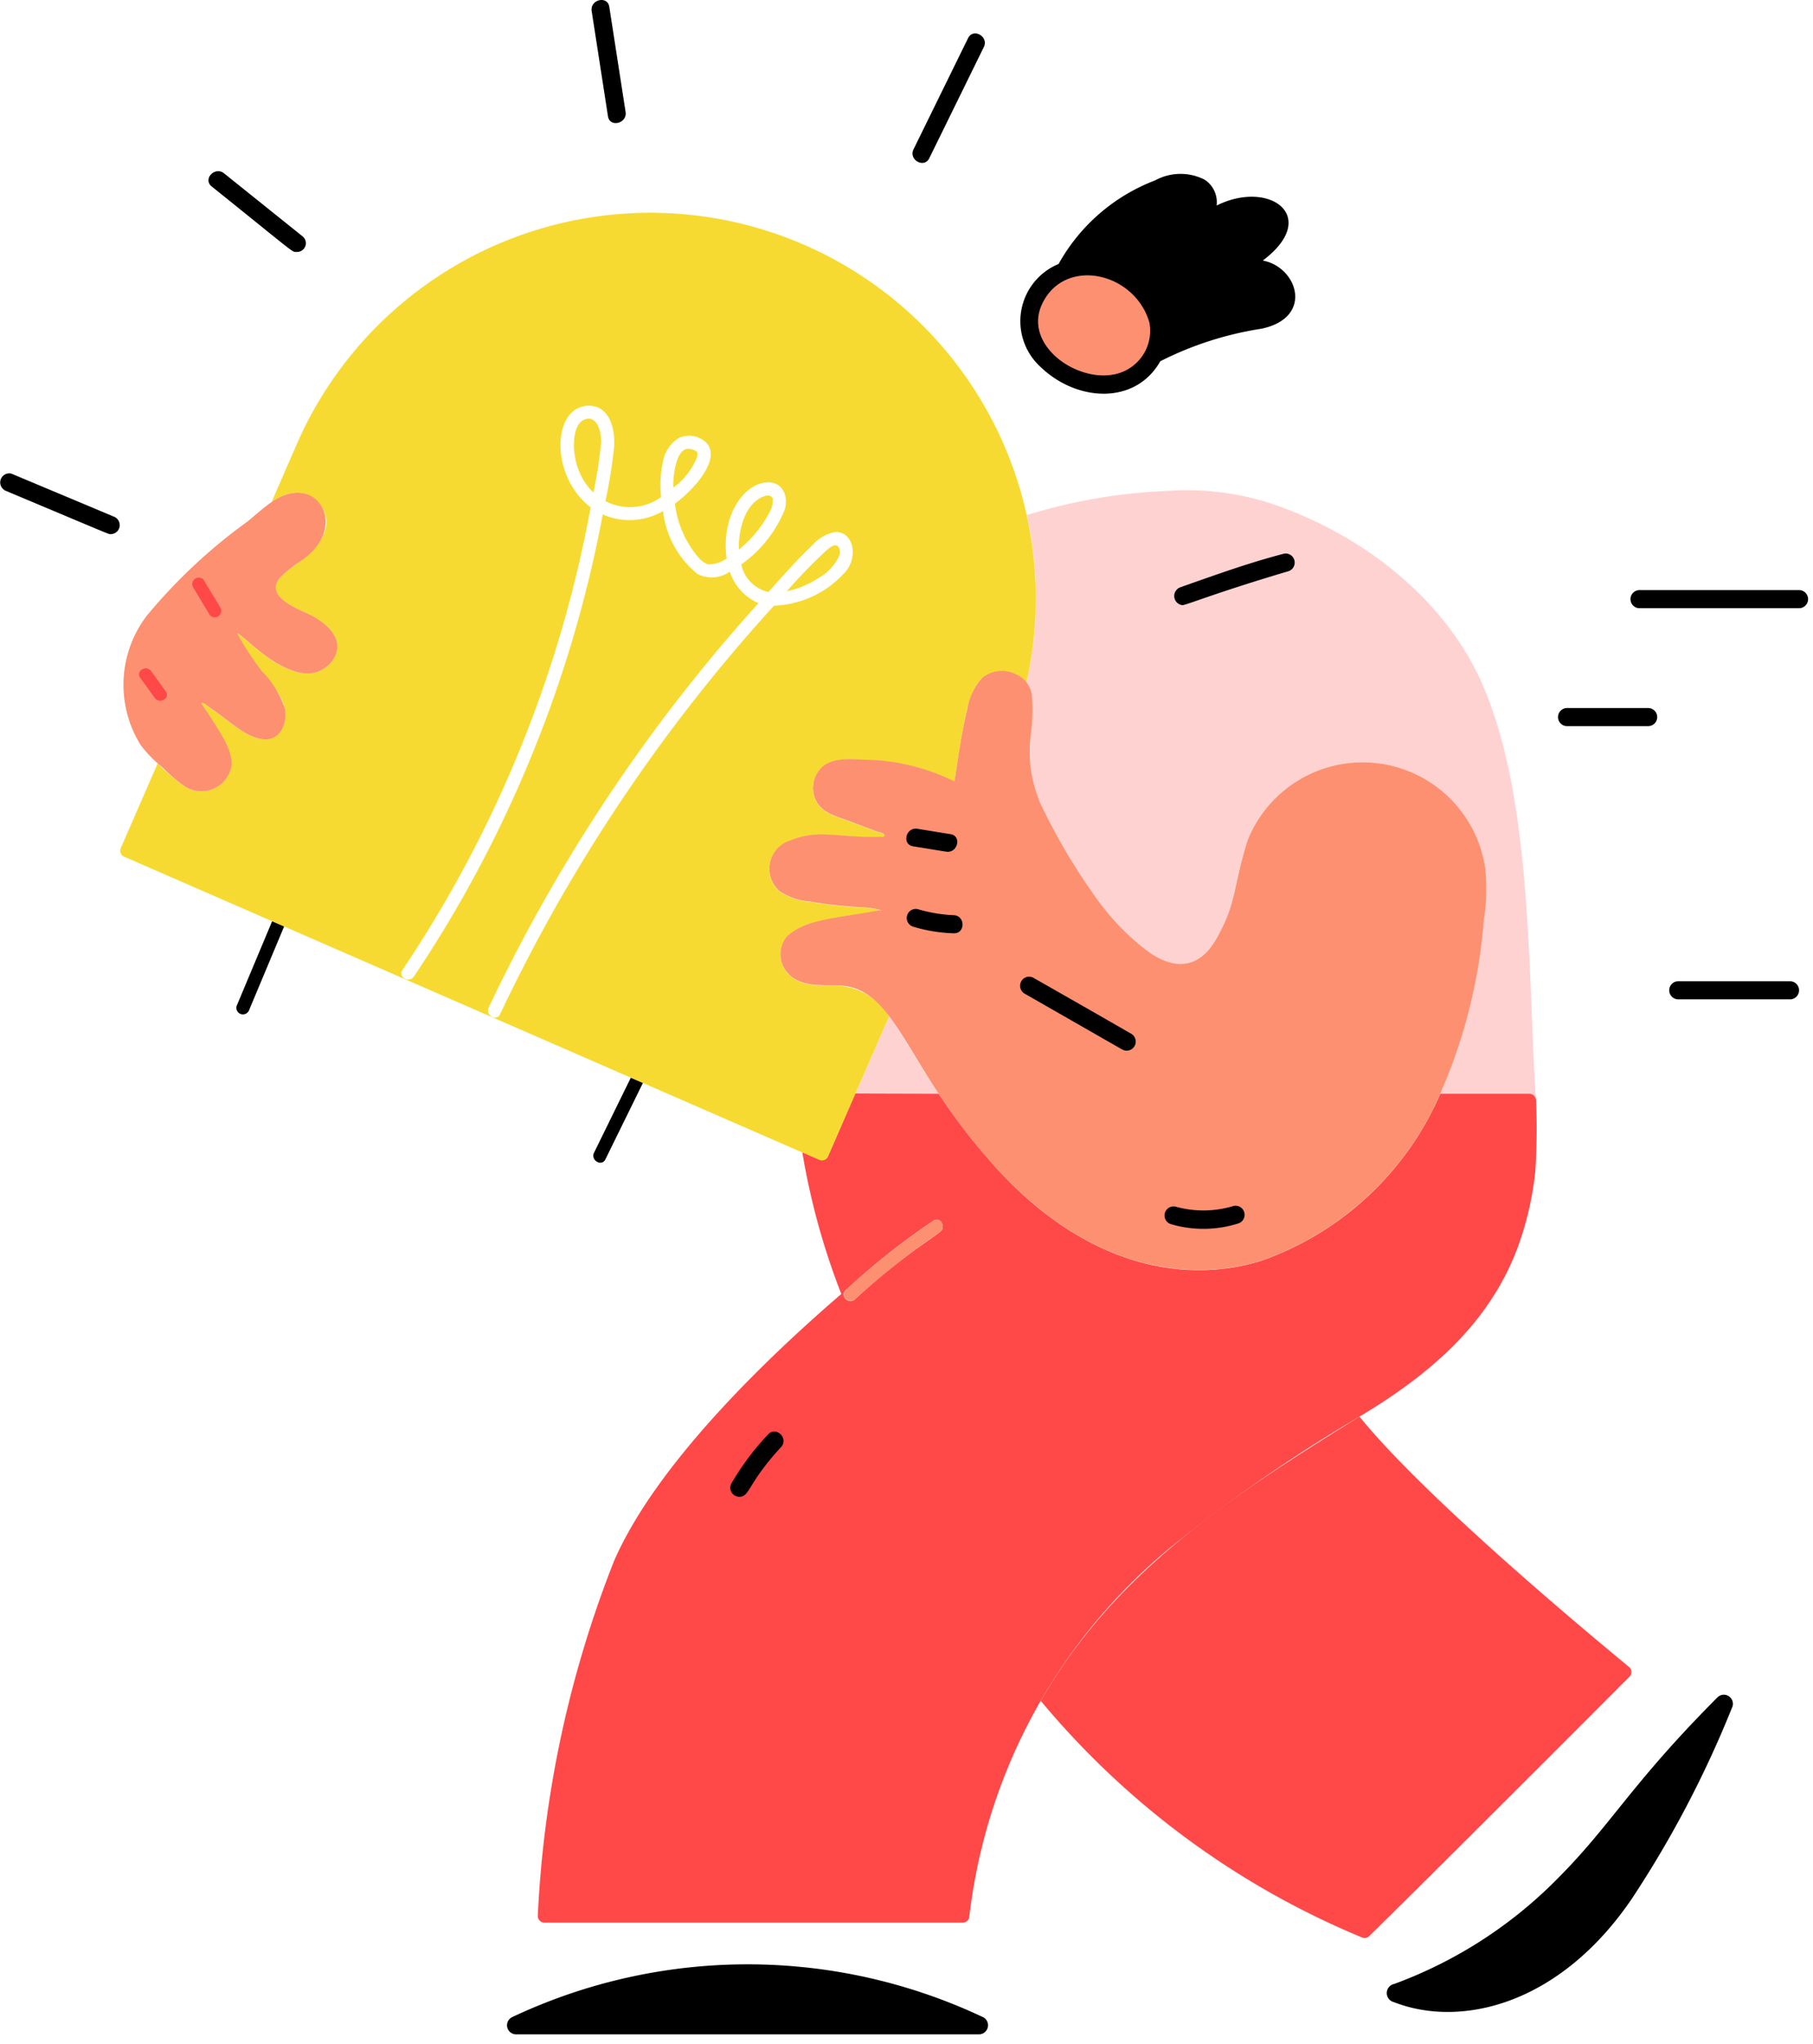 <svg xmlns="http://www.w3.org/2000/svg" width="71" height="80" fill="none"><path fill="#000" d="M49.932 10.479c-.734-.419-.988.01-.42-.452 2.091-1.7-.1-2.916-1.994-1.806a.98.98 0 0 0-.4-1.115 2.01 2.01 0 0 0-1.845.04 7.2 7.2 0 0 0-3.748 3.257c2.257-.99 5.064 1.49 3.844 3.661a13.3 13.3 0 0 1 4.014-1.295 1.42 1.42 0 0 0 1.218-.93 1.34 1.34 0 0 0-.67-1.36M9.265 39.378a.26.26 0 0 0 .181.317.263.263 0 0 0 .318-.18l1.365-3.257-.47-.205zM23.264 45.117c-.146.297.299.56.445.26l1.469-2.992-.473-.206z"/><path fill="#FC9070" d="M43.78 10.419a2.582 2.582 0 0 0-3.732 2.354c.23 1.857 2.575 2.969 4.083 2.378a2.44 2.44 0 0 0 1.495-1.79 2.81 2.81 0 0 0-1.846-2.942"/><path fill="#FFD2D2" d="M36.764 42.81c-.936-1.399-1.498-2.446-1.94-3.032L33.505 42.8c1.231.01 1.7.01 3.258.01M58.045 26.764c-1.37-3.128-4.327-5.547-7.584-6.81a10.66 10.66 0 0 0-4.657-.743 21.6 21.6 0 0 0-5.587.947c.472 2.16.468 4.396-.013 6.554.112.149.185.323.213.507.04.511.026 1.026-.041 1.534-.102.804-.02 1.62.238 2.387a23 23 0 0 0 2.19 3.837 9.6 9.6 0 0 0 2.065 2.202c1.1.835 2.09.761 2.762-.426.82-1.445.605-1.846 1.219-3.843a4.851 4.851 0 0 1 9.31 1.062c.078.687.06 1.38-.052 2.062a21.8 21.8 0 0 1-1.704 6.78h3.49a.264.264 0 0 1 .259.257c-.334-4.956-.116-11.76-2.108-16.307m-7.604-4.5a83 83 0 0 0-4.046 1.31c-.315.111-.45-.388-.138-.498 1.336-.47 2.674-.956 4.046-1.311a.259.259 0 0 1 .138.499"/><path fill="#F7DA31" d="M23.109 16.392a.44.44 0 0 0-.406.171c-.35.362-.384 1.856.537 2.712q.203-.958.298-1.932c.021-.334-.091-.893-.43-.951M27.293 17.903c.029-.096.04-.193-.026-.244a.63.63 0 0 0-.337-.092c-.456.025-.578 1.06-.562 1.522.412-.303.732-.713.925-1.186M32.854 21.78a.38.38 0 0 0-.01-.356c-.108-.187-.33-.006-.46.101a20 20 0 0 0-1.57 1.617c.43-.092.841-.26 1.211-.5.36-.192.65-.494.83-.861M30.166 19.993a1 1 0 0 0 .102-.434c.012-.057-.04-.11-.09-.14a.32.32 0 0 0-.264.011c-.742.27-1.005 1.31-.975 2.077.511-.412.93-.929 1.227-1.514"/><path fill="#F7DA31" d="M31.531 9.599a15.11 15.11 0 0 0-19.54 7c-.257.507-.346.736-1.355 3.05a2.1 2.1 0 0 1 .703-.328 1.162 1.162 0 0 1 1.252 1.759c-.395.758-.881.805-1.625 1.528-.598.706.588 1.181 1.074 1.404.607.277 1.45.904 1.074 1.68a1.21 1.21 0 0 1-1.27.655c-1.211-.183-2.352-1.52-2.559-1.551q.042.099.102.187c.74 1.34 1.612 1.953 1.765 2.758.106.55-.173 1.262-.837 1.199-.695-.067-1.246-.657-2.13-1.26-.065-.046-.237-.21-.315-.16-.01.006-.01 0 .027.048.036.047.34.49.531.8.293.473.767 1.176.593 1.764a1.198 1.198 0 0 1-1.764.668 8 8 0 0 1-1.083-.92l-1.432 3.285a.26.26 0 0 0 .092.354l27.228 11.87a.263.263 0 0 0 .353-.093l2.405-5.515a2.54 2.54 0 0 0-2.037-1.204c-.666-.01-1.491.063-1.967-.514a1.1 1.1 0 0 1-.017-1.388c.718-.659 1.586-.68 3.702-1.041a3 3 0 0 0-.661-.107 17 17 0 0 1-2.12-.23 2.47 2.47 0 0 1-1.208-.418 1.163 1.163 0 0 1 .44-1.977c1.14-.46 1.835-.09 3.515-.139.05 0 .195.018.16-.077-.028-.076-.182-.095-.253-.12q-.537-.196-1.069-.399c-.508-.193-1.14-.322-1.376-.872a1.12 1.12 0 0 1 .25-1.251c.433-.411 1.185-.314 1.734-.298a8.2 8.2 0 0 1 3.461.848c.432-2.678.49-3.38 1.085-4.05a1.22 1.22 0 0 1 1.212-.195c.03.008.05.025.077.036.178.067.334.183.45.334a15.09 15.09 0 0 0-8.667-17.12m1.48 12.886a3.9 3.9 0 0 1-2.7 1.221 65 65 0 0 0-10.727 15.99c-.143.302-.588.04-.446-.26a65.3 65.3 0 0 1 10.567-15.829 2.01 2.01 0 0 1-1.123-1.232l-.012.007a1.23 1.23 0 0 1-1.25.086A3.7 3.7 0 0 1 25.966 20a2.59 2.59 0 0 1-2.361.134 48.5 48.5 0 0 1-7.398 18.091c-.184.276-.632.016-.446-.26a48 48 0 0 0 7.37-18.108c-1.198-.914-1.48-2.705-.871-3.56a.97.97 0 0 1 1.05-.384c.658.185.79 1.063.732 1.641q-.11 1.04-.333 2.06a2.08 2.08 0 0 0 2.182-.16c-.052-.45-.03-.907.064-1.351a1.39 1.39 0 0 1 .614-.951.96.96 0 0 1 1.132.22c.517.673-.59 1.842-1.27 2.342.096.798.43 1.547.96 2.15.093.1.207.176.333.224.262.005.518-.076.73-.23-.224-1.688.697-2.96 1.615-2.979.614-.011.819.6.655 1.088a4.9 4.9 0 0 1-1.695 2.127 1.41 1.41 0 0 0 1.06 1.078c.563-.623 1.124-1.264 1.735-1.841.226-.259.53-.436.867-.506.762-.043.96 1.066.32 1.66"/><path fill="#FF4848" d="M63.814 65.26c-2.832-2.334-8.256-6.955-10.574-9.813-4.972 3.09-9.55 6.025-12.482 11.125a32.56 32.56 0 0 0 12.613 9.274.26.26 0 0 0 .251-.067c2.519-2.468 9.294-9.251 10.192-10.154a.26.26 0 0 0 0-.365"/><path fill="#FC9070" d="M12.042 24.012c-.487-.222-1.673-.698-1.074-1.404q.41-.4.896-.706c1.828-1.305.537-3.482-1.228-2.252-.34.237-.658.53-.939.759a21.2 21.2 0 0 0-3.948 3.69 4.46 4.46 0 0 0-.235 5.07q.383.496.872.889.403.412.877.74a1.198 1.198 0 0 0 1.765-.667c.176-.587-.3-1.29-.593-1.765a17 17 0 0 0-.532-.8c-.04-.051-.036-.042-.027-.047.077-.05.25.113.316.159.897.613 1.435 1.193 2.13 1.26.663.064.942-.648.836-1.198a3.8 3.8 0 0 0-.892-1.462q-.547-.703-.975-1.484c.207.03 1.355 1.37 2.558 1.552a1.21 1.21 0 0 0 1.27-.657c.374-.774-.47-1.4-1.077-1.677m-4.204-1.38a.24.24 0 0 1 .176.118c.2.345.419.678.614 1.023a.259.259 0 0 1-.446.26c-.21-.338-.411-.681-.614-1.022a.26.26 0 0 1 .27-.38M6.055 27.32l-.573-.791c-.196-.27.253-.527.446-.26l.572.79c.196.27-.252.527-.445.26"/><path fill="#FF4848" d="M60.154 43.067a.265.265 0 0 0-.259-.258h-3.49a11.97 11.97 0 0 1-7 6.535c-3.106.959-6.872.146-10.266-3.495a24 24 0 0 1-2.378-3.04s-2.82-.006-3.258-.01l-1.087 2.493a.263.263 0 0 1-.354.093s-.454-.197-.641-.28a27.7 27.7 0 0 0 1.526 5.542c-3.075 2.643-7.268 6.725-8.894 10.435a43.3 43.3 0 0 0-2.992 13.913.26.26 0 0 0 .258.258h16.385a.26.26 0 0 0 .25-.19 22.02 22.02 0 0 1 8.336-14.857 61 61 0 0 1 6.945-4.757c2.763-1.65 5.11-3.66 6.215-6.664.34-.941.566-1.92.672-2.915a26 26 0 0 0 .032-2.803M30.518 56.57a11.5 11.5 0 0 0-1.343 1.792.258.258 0 0 1-.447-.26 10.4 10.4 0 0 1 1.425-1.898c.226-.244.59.122.365.366m6.38-8.451c-.089.2-1.362.844-3.417 2.736-.23.213-.568-.104-.392-.33a28.4 28.4 0 0 1 3.46-2.744c.23-.155.443.13.35.339z"/><path fill="#000" d="M38.478 79.048a22.04 22.04 0 0 0-14.534-1.44 18.8 18.8 0 0 0-3.857 1.436.26.26 0 0 0 .12.486h18.14c.242 0 .371-.369.131-.482M67.327 66.503c-3.492 3.5-4.093 4.932-6.291 7.123a17.6 17.6 0 0 1-6.412 4.12.27.27 0 0 0-.007.528c2.65 1.034 6.474.026 9.223-4.03a42 42 0 0 0 3.893-7.428c.108-.253-.181-.537-.406-.313M11.438 9.702c.257.207.625-.153.366-.365l-3.089-2.48c-.256-.205-.624.154-.365.367z"/><path fill="#FC9070" d="M58.162 33.968a4.852 4.852 0 0 0-9.31-1.062c-.598 1.944-.405 2.406-1.22 3.842-.676 1.193-1.672 1.255-2.762.426a9.6 9.6 0 0 1-2.064-2.202 23.7 23.7 0 0 1-2.072-3.553 5.1 5.1 0 0 1-.361-2.67 7.3 7.3 0 0 0 .041-1.534 1.05 1.05 0 0 0-.663-.84c-.028-.011-.05-.028-.077-.036a1.22 1.22 0 0 0-1.212.195c-.294.33-.491.735-.572 1.17-.242.997-.316 1.668-.513 2.88a8.2 8.2 0 0 0-3.461-.848c-.55-.016-1.3-.113-1.734.298a1.12 1.12 0 0 0-.25 1.251c.235.55.868.678 1.376.872q.532.204 1.069.399c.07.025.225.04.252.12.036.098-.109.077-.16.077-1.667.048-2.378-.32-3.514.139a1.162 1.162 0 0 0-.44 1.976c.358.244.775.388 1.208.418q1.053.182 2.12.23.336.02.661.107c-2.094.357-2.992.389-3.702 1.042a1.1 1.1 0 0 0 .017 1.388c.476.577 1.304.503 1.967.514 2.401.042 2.584 3.234 6.352 7.276 3.4 3.646 7.168 4.45 10.267 3.495a11.98 11.98 0 0 0 7-6.535 20.9 20.9 0 0 0 1.703-6.78c.112-.68.13-1.371.054-2.055M40.424 38.36c.16.09 3.83 2.193 3.83 2.193a.258.258 0 0 1-.26.446c-.16-.09-3.831-2.192-3.831-2.192a.257.257 0 0 1-.093-.354.26.26 0 0 1 .354-.093m5.605 8.969a4.15 4.15 0 0 0 2.314-.035c.318-.101.453.398.137.498a4.4 4.4 0 0 1-2.589.035.257.257 0 0 1-.18-.318.26.26 0 0 1 .318-.18m-8.824-14.584c.328.053.188.551-.137.498l-1.293-.21c-.328-.052-.188-.55.137-.498zm-1.287 2.93c.466.138.947.218 1.432.24.332.013.333.53 0 .516a6.4 6.4 0 0 1-1.57-.258.258.258 0 1 1 .138-.498"/><path fill="#000" d="M24.402 4.397 23.764.282c-.052-.328-.55-.188-.499.137l.638 4.116c.051.327.55.188.5-.138M36.309 6.147l2.135-4.35c.146-.296-.3-.559-.447-.26l-2.134 4.35c-.147.296.299.559.446.26M46.395 23.574a82 82 0 0 1 4.045-1.31.258.258 0 0 0-.137-.499c-1.372.355-2.71.84-4.046 1.311-.309.11-.177.61.138.498M.417 18.63a.26.26 0 0 0-.317.181.263.263 0 0 0 .18.318l3.99 1.674a.26.26 0 0 0 .317-.18.263.263 0 0 0-.18-.318zM70.084 38.502h-4.356a.258.258 0 1 0 0 .517h4.356a.258.258 0 1 0 0-.517M61.37 28.326h3.168a.258.258 0 1 0 0-.517H61.37a.259.259 0 0 0 0 .517M70.479 23.193h-6.291a.258.258 0 0 0 0 .516h6.291a.258.258 0 0 0 0-.516M44.26 40.55s-3.67-2.104-3.83-2.193a.259.259 0 0 0-.261.446s3.67 2.103 3.831 2.192a.259.259 0 0 0 .26-.446"/><path fill="#FF4848" d="M48.345 47.29a4.15 4.15 0 0 1-2.314.035.257.257 0 0 0-.318.18.26.26 0 0 0 .18.319 4.4 4.4 0 0 0 2.587-.036c.319-.1.184-.599-.135-.498M35.776 33.03l1.292.21c.326.052.465-.446.138-.5l-1.293-.209c-.323-.052-.465.446-.137.499M37.35 35.917a6 6 0 0 1-1.432-.242.257.257 0 0 0-.318.18.26.26 0 0 0 .181.319c.51.15 1.037.237 1.57.257.332.017.331-.5 0-.514"/><path fill="#FC9070" d="M36.548 47.783a31 31 0 0 0-3.434 2.708.26.26 0 0 0 .367.365 29 29 0 0 1 3.328-2.627c.262-.178.02-.636-.261-.446M30.153 56.206a10.4 10.4 0 0 0-1.425 1.898.258.258 0 0 0 .447.26q.584-.962 1.343-1.793c.226-.244-.139-.61-.365-.365"/><path fill="#FF4848" d="M5.928 26.269c-.194-.267-.642-.01-.446.26l.572.79c.193.268.642.01.446-.26zM8.184 24.033a.258.258 0 0 0 .446-.26c-.197-.346-.416-.679-.614-1.023a.259.259 0 1 0-.447.26c.204.341.406.685.615 1.023"/><path fill="#000" d="M40.758 14.37c1.43 1.367 3.71 1.482 4.68-.23a13.2 13.2 0 0 1 3.965-1.274c2.065-.437 1.413-2.415.05-2.668 2.275-1.712.274-3.19-1.809-2.153a1.05 1.05 0 0 0-.473-1.015 2.08 2.08 0 0 0-1.934.03 7.3 7.3 0 0 0-3.781 3.272 2.423 2.423 0 0 0-.698 4.038m6.048-5.584a.357.357 0 0 0 .602.251c1.011-.93 3.094-.82 2.08.194a6.2 6.2 0 0 1-1.907 1.251c-.383.164-.122.781.267.651l.043-.013c.599-.198 1.42-.47 1.912.034a.6.6 0 0 1 .19.59c-.394.69-1.509.22-4.246 1.457.185-1.673-1.555-3.215-3.3-3.114a6.5 6.5 0 0 1 3.72-2.572.69.69 0 0 1 .748.245c.093.28-.062.437-.11 1.026m-2.47 5.56c-1.475 1.108-4.413-.62-3.514-2.47.892-1.838 3.625-1.22 4.192.75a1.74 1.74 0 0 1-.678 1.72M38.517 78.962a21.6 21.6 0 0 0-18.448-.017.355.355 0 0 0 .126.68h18.15a.356.356 0 0 0 .172-.663m-1.939-.045H21.881a21.15 21.15 0 0 1 14.697 0M67.26 66.435c-3.407 3.413-4.165 5.003-6.292 7.123a17.4 17.4 0 0 1-6.364 4.093.365.365 0 0 0-.021.712c2.627 1.027 6.507.109 9.336-4.066a41.7 41.7 0 0 0 3.903-7.443.355.355 0 0 0-.563-.419m-.887 1.973a42 42 0 0 1-2.639 4.897c-1.478 2.367-3.15 3.783-5.26 4.455a5.8 5.8 0 0 1-2.706.192c5.304-2.312 7.213-5.806 10.605-9.544M8.29 7.298c3.346 2.686 3.135 2.562 3.316 2.562a.343.343 0 0 0 .257-.598L8.774 6.784c-.354-.286-.845.225-.484.514M23.809 4.55c.07.454.757.285.69-.168L23.861.267c-.07-.45-.758-.288-.69.167zM36.394 6.19l2.135-4.35c.2-.409-.415-.76-.619-.345l-2.135 4.35c-.201.41.414.76.62.345M50.278 21.673c-1.372.355-2.72.844-4.053 1.313a.362.362 0 0 0 .077.7c.158 0 1.285-.48 4.161-1.33a.355.355 0 0 0-.189-.683zM.242 19.218c4.343 1.822 4 1.688 4.093 1.688a.354.354 0 0 0 .342-.261.36.36 0 0 0-.236-.431l-4-1.678a.355.355 0 0 0-.199.68zM70.084 38.406h-4.36a.354.354 0 0 0 0 .709h4.356a.355.355 0 1 0 0-.709zM61.369 28.421h3.176a.354.354 0 0 0 0-.708h-3.176a.354.354 0 0 0 0 .708M70.481 23.097h-6.3a.355.355 0 0 0 0 .708h6.298a.355.355 0 0 0 0-.708zM40.116 38.885s3.675 2.105 3.836 2.195q.079.042.17.043a.355.355 0 0 0 .186-.657 786 786 0 0 0-3.837-2.193.35.35 0 0 0-.48.143.357.357 0 0 0 .125.47M45.865 47.916a4.5 4.5 0 0 0 2.646-.036.355.355 0 0 0-.196-.68 4.06 4.06 0 0 1-2.261.033.354.354 0 0 0-.189.683M35.76 33.125c1.312.213 1.304.214 1.355.214.405 0 .537-.623.105-.69l-1.293-.21c-.45-.074-.623.612-.168.685M37.354 35.821c-.479-.02-.954-.1-1.413-.237a.355.355 0 0 0-.187.684 6.1 6.1 0 0 0 1.592.262c.468.015.457-.69.008-.709M30.081 56.141a10.4 10.4 0 0 0-1.437 1.918.354.354 0 0 0 .312.525c.417 0 .315-.524 1.631-1.944.311-.34-.193-.837-.506-.499"/></svg>